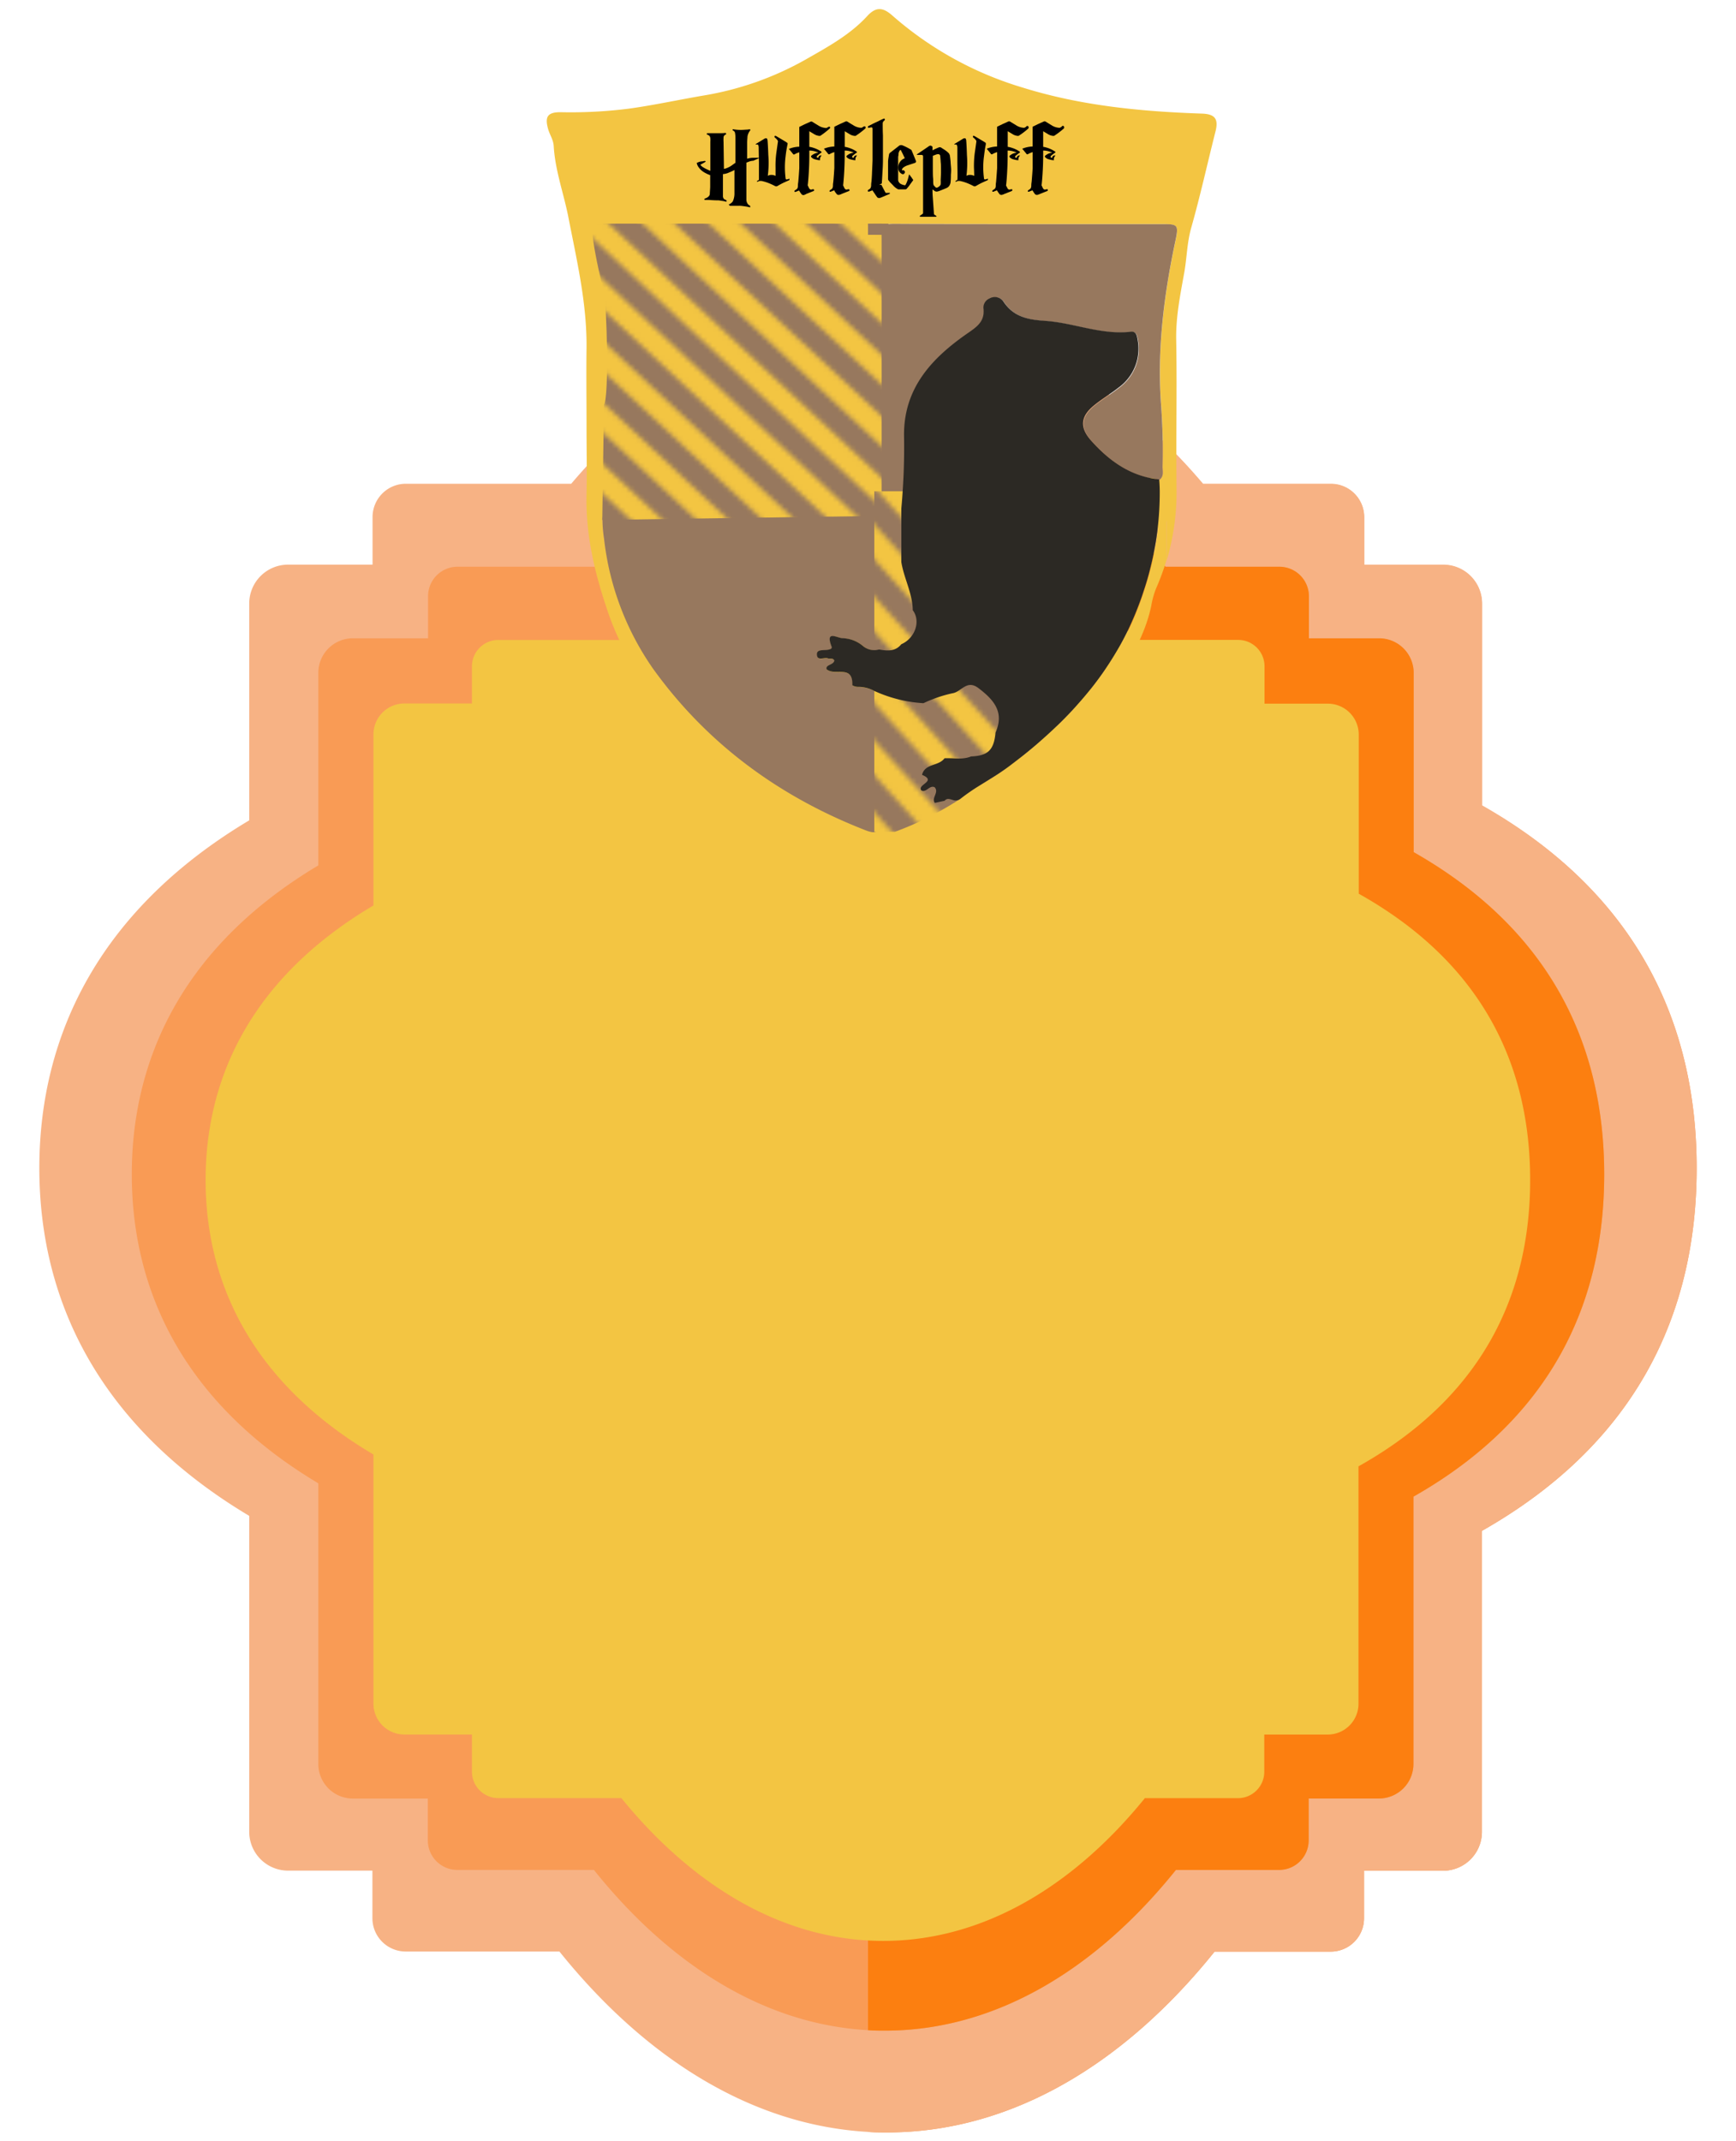 <svg id="Layer_1" data-name="Layer 1" xmlns="http://www.w3.org/2000/svg" xmlns:xlink="http://www.w3.org/1999/xlink" width="365" height="450" viewBox="0 0 365 450"><defs><style>.cls-1{fill:none;}.cls-2{fill:#f3c542;}.cls-3{fill:#97785e;}.cls-4{fill:#f99b55;}.cls-5{fill:#f7b284;}.cls-6{fill:#fc7f10;}.cls-7{fill:url(#New_Pattern_Swatch_8);}.cls-8{fill:url(#New_Pattern_Swatch_8-3);}.cls-9{fill:url(#New_Pattern_Swatch_8-5);}.cls-10{fill:#2c2924;}</style><pattern id="New_Pattern_Swatch_8" data-name="New Pattern Swatch 8" width="55" height="55" patternTransform="translate(-130.48 399.01)" patternUnits="userSpaceOnUse" viewBox="0 0 55 55"><rect class="cls-1" width="55" height="55"/><rect class="cls-2" width="55" height="55"/><polygon class="cls-1" points="0 10.21 44.78 55 51.47 55 0 3.54 0 10.21"/><polygon class="cls-1" points="31.04 0 55 23.96 55 17.29 37.72 0 31.04 0"/><polygon class="cls-1" points="44.78 0 55 10.21 55 3.54 51.47 0 44.78 0"/><polygon class="cls-1" points="3.54 0 55 51.47 55 44.78 10.21 0 3.54 0"/><polygon class="cls-1" points="17.29 0 55 37.72 55 31.04 23.96 0 17.29 0"/><polygon class="cls-1" points="0 51.47 3.54 55 10.21 55 0 44.78 0 51.47"/><polygon class="cls-1" points="0 37.72 17.29 55 23.96 55 0 31.04 0 37.72"/><polygon class="cls-1" points="0 23.96 31.04 55 37.72 55 0 17.29 0 23.96"/><polygon class="cls-3" points="55 3.54 55 0 51.47 0 55 3.54"/><polygon class="cls-3" points="37.72 0 55 17.29 55 10.21 44.78 0 37.72 0"/><polygon class="cls-3" points="23.96 0 55 31.04 55 23.96 31.04 0 23.96 0"/><polygon class="cls-3" points="10.21 0 55 44.78 55 37.72 17.29 0 10.21 0"/><polygon class="cls-3" points="0 0 0 3.54 51.47 55 55 55 55 51.47 3.54 0 0 0"/><polygon class="cls-3" points="0 17.29 37.72 55 44.78 55 0 10.21 0 17.29"/><polygon class="cls-3" points="0 31.04 23.96 55 31.04 55 0 23.96 0 31.04"/><polygon class="cls-3" points="0 44.78 10.21 55 17.29 55 0 37.72 0 44.78"/><polygon class="cls-3" points="0 55 3.54 55 0 51.47 0 55"/></pattern><pattern id="New_Pattern_Swatch_8-3" data-name="New Pattern Swatch 8" width="55" height="55" patternTransform="translate(-133.53 407.77) scale(1.01 0.94)" patternUnits="userSpaceOnUse" viewBox="0 0 55 55"><rect class="cls-1" width="55" height="55"/><rect class="cls-2" width="55" height="55"/><polygon class="cls-1" points="0 10.21 44.78 55 51.47 55 0 3.54 0 10.21"/><polygon class="cls-1" points="31.04 0 55 23.96 55 17.29 37.72 0 31.04 0"/><polygon class="cls-1" points="44.78 0 55 10.21 55 3.54 51.47 0 44.78 0"/><polygon class="cls-1" points="3.54 0 55 51.47 55 44.78 10.21 0 3.54 0"/><polygon class="cls-1" points="17.29 0 55 37.72 55 31.04 23.96 0 17.29 0"/><polygon class="cls-1" points="0 51.47 3.54 55 10.21 55 0 44.78 0 51.47"/><polygon class="cls-1" points="0 37.72 17.29 55 23.96 55 0 31.04 0 37.72"/><polygon class="cls-1" points="0 23.96 31.04 55 37.72 55 0 17.29 0 23.96"/><polygon class="cls-3" points="55 3.54 55 0 51.47 0 55 3.54"/><polygon class="cls-3" points="37.72 0 55 17.29 55 10.21 44.78 0 37.72 0"/><polygon class="cls-3" points="23.96 0 55 31.04 55 23.96 31.04 0 23.96 0"/><polygon class="cls-3" points="10.21 0 55 44.78 55 37.72 17.29 0 10.21 0"/><polygon class="cls-3" points="0 0 0 3.54 51.47 55 55 55 55 51.47 3.54 0 0 0"/><polygon class="cls-3" points="0 17.29 37.72 55 44.78 55 0 10.21 0 17.29"/><polygon class="cls-3" points="0 31.04 23.96 55 31.04 55 0 23.96 0 31.04"/><polygon class="cls-3" points="0 44.78 10.21 55 17.29 55 0 37.72 0 44.78"/><polygon class="cls-3" points="0 55 3.54 55 0 51.47 0 55"/></pattern><pattern id="New_Pattern_Swatch_8-5" data-name="New Pattern Swatch 8" width="55" height="55" patternTransform="translate(-149.7 480.63) scale(1 1.1)" patternUnits="userSpaceOnUse" viewBox="0 0 55 55"><rect class="cls-1" width="55" height="55"/><rect class="cls-2" width="55" height="55"/><polygon class="cls-1" points="0 10.21 44.78 55 51.47 55 0 3.54 0 10.21"/><polygon class="cls-1" points="31.04 0 55 23.96 55 17.29 37.72 0 31.04 0"/><polygon class="cls-1" points="44.78 0 55 10.21 55 3.54 51.47 0 44.78 0"/><polygon class="cls-1" points="3.54 0 55 51.47 55 44.78 10.21 0 3.54 0"/><polygon class="cls-1" points="17.29 0 55 37.72 55 31.04 23.96 0 17.29 0"/><polygon class="cls-1" points="0 51.47 3.54 55 10.21 55 0 44.78 0 51.47"/><polygon class="cls-1" points="0 37.72 17.29 55 23.96 55 0 31.04 0 37.72"/><polygon class="cls-1" points="0 23.96 31.04 55 37.72 55 0 17.29 0 23.96"/><polygon class="cls-3" points="55 3.54 55 0 51.47 0 55 3.54"/><polygon class="cls-3" points="37.72 0 55 17.29 55 10.21 44.78 0 37.72 0"/><polygon class="cls-3" points="23.96 0 55 31.04 55 23.96 31.04 0 23.96 0"/><polygon class="cls-3" points="10.21 0 55 44.78 55 37.72 17.29 0 10.21 0"/><polygon class="cls-3" points="0 0 0 3.54 51.47 55 55 55 55 51.47 3.54 0 0 0"/><polygon class="cls-3" points="0 17.29 37.72 55 44.78 55 0 10.21 0 17.29"/><polygon class="cls-3" points="0 31.04 23.96 55 31.04 55 0 23.96 0 31.04"/><polygon class="cls-3" points="0 44.78 10.21 55 17.29 55 0 37.72 0 44.78"/><polygon class="cls-3" points="0 55 3.54 55 0 51.47 0 55"/></pattern></defs><path class="cls-4" d="M356.73,245.5c0,30.48-12.62,57.79-45.15,76.24V385a8.17,8.17,0,0,1-8.17,8.17H286.79v10a7,7,0,0,1-7,7H255.37c-19.19,23.88-43,38-68.87,38-1.34,0-2.67,0-4-.11V66.8c1.33-.08,2.66-.12,4-.12,24.74,0,47.66,13,66.42,35.06h26.89a7,7,0,0,1,7,7v10h16.62a8.16,8.16,0,0,1,8.16,8.17v42.42C344.12,187.71,356.73,215,356.73,245.5Z"/><path class="cls-5" d="M356.73,245.5c0,30.48-12.62,57.79-45.15,76.24V385a8.17,8.17,0,0,1-8.17,8.17H286.79v10a7,7,0,0,1-7,7H255.37c-19.19,23.88-43,38-68.87,38-1.34,0-2.67,0-4-.11-24.3-1.38-46.68-15.27-64.88-37.91H85.3a7,7,0,0,1-7-7v-10H60.57A8.17,8.17,0,0,1,52.4,385V318.59C21.67,300.25,8.27,274.28,8.27,245.5s13.41-54.75,44.13-73.09V126.84a8.17,8.17,0,0,1,8.17-8.17H78.33v-10a7,7,0,0,1,7-7h34.77c17.74-20.89,39.21-33.63,62.43-34.94,1.33-.08,2.66-.12,4-.12,24.74,0,47.66,13,66.42,35.06h26.89a7,7,0,0,1,7,7v10h16.62a8.16,8.16,0,0,1,8.16,8.17v42.42C344.12,187.71,356.73,215,356.73,245.5Z"/><path class="cls-4" d="M337.29,246.82c0,27.08-11.21,51.34-40.11,67.73v56.19a7.26,7.26,0,0,1-7.26,7.25H275.15v8.84A6.21,6.21,0,0,1,269,393H247.24c-17.05,21.22-38.24,33.78-61.18,33.78-1.19,0-2.37,0-3.56-.1C160.92,425.49,141,413.15,124.87,393H96.15a6.2,6.2,0,0,1-6.2-6.2V378H74.18a7.26,7.26,0,0,1-7.25-7.25v-59c-27.31-16.3-39.22-39.37-39.22-64.94s11.91-48.64,39.22-64.93V141.41a7.26,7.26,0,0,1,7.25-7.26H90v-8.84a6.19,6.19,0,0,1,6.2-6.2H127c15.76-18.56,34.84-29.88,55.46-31,1.19-.07,2.37-.11,3.56-.11,22,0,42.34,11.53,59,31.15H269a6.2,6.2,0,0,1,6.2,6.2v8.84h14.77a7.26,7.26,0,0,1,7.26,7.26v37.68C326.08,195.48,337.29,219.75,337.29,246.82Z"/><path class="cls-6" d="M337.29,246.82c0,27.08-11.21,51.34-40.11,67.73v56.19a7.26,7.26,0,0,1-7.26,7.25H275.15v8.84A6.21,6.21,0,0,1,269,393H247.24c-17.05,21.22-38.24,33.78-61.18,33.78-1.19,0-2.37,0-3.56-.1V88.07c1.19-.07,2.37-.11,3.56-.11,22,0,42.34,11.53,59,31.15H269a6.2,6.2,0,0,1,6.2,6.2v8.84h14.77a7.26,7.26,0,0,1,7.26,7.26v37.68C326.08,195.48,337.29,219.75,337.29,246.82Z"/><path class="cls-2" d="M285.68,187.83V154.34a6.49,6.49,0,0,0-6.53-6.45H265.87V140a5.54,5.54,0,0,0-5.58-5.51H238.8a93.22,93.22,0,0,0-16.51-15.25,71.09,71.09,0,0,0-10.76-6.38,1.28,1.28,0,0,0-.24-.11h0a62.12,62.12,0,0,0-11-4A56.81,56.81,0,0,0,189.15,107c-1.14-.08-2.29-.11-3.44-.11s-2.14,0-3.2.09l-.53,0h-.19a57.88,57.88,0,0,0-15.42,3.21c-1.57.54-3.13,1.15-4.65,1.84a0,0,0,0,0,0,0,65.58,65.58,0,0,0-7.83,4.08s0,0,0,0a89.35,89.35,0,0,0-21.26,18.39H104.82A5.54,5.54,0,0,0,99.23,140v7.85H85.05a6.5,6.5,0,0,0-6.53,6.45v36C54,204.79,43.23,225.29,43.23,248S54,291.22,78.52,305.69V358.1a6.49,6.49,0,0,0,6.53,6.44H99.23v7.86a5.55,5.55,0,0,0,5.59,5.51h25.83c14.55,17.87,32.44,28.83,51.86,29.92,1.06.06,2.13.09,3.2.09,20.64,0,39.71-11.16,55-30h19.53a5.55,5.55,0,0,0,5.58-5.51v-7.86h13.28a6.48,6.48,0,0,0,6.53-6.44V308.18c26-14.56,36.09-36.12,36.09-60.18S311.68,202.39,285.68,187.83ZM166.47,163c-4.06.08-6.65-1.38-8-3.49a2.39,2.39,0,0,1-.13-.21,12.41,12.41,0,0,0,1.3.69c2.33,1.06,4.73,2,7.1,3A1.22,1.22,0,0,1,166.47,163Z"/><path class="cls-7" d="M217.66,150.18a7.69,7.69,0,0,1-1,1.56,4.1,4.1,0,0,1-.68.59,3.53,3.53,0,0,1-.71.39c-1.26.49-2.68.05-4.09-1.38-.38-.38-.75-.77-1.12-1.16h5.61a.81.81,0,0,0,.1.18l.86-.18Z"/><path class="cls-3" d="M217.79,149.92h0l-.13.25h-1.07Z"/><path class="cls-3" d="M221.27,29.67l-.27-1C221.84,28.79,221.91,29.14,221.27,29.67Z"/><path class="cls-3" d="M216.91,35.71a.39.39,0,0,1,0,.44l-.42-.2Z"/><path class="cls-2" d="M252.82,23.88C240,23.45,227.32,22.24,215,18.4A73.27,73.27,0,0,1,187.67,3.31c-1.91-1.71-3.4-2-5.27,0-3.64,4-8.42,6.58-13.06,9.23a65.21,65.21,0,0,1-21.49,7.55c-5.17.88-10.29,2-15.5,2.73a97.21,97.21,0,0,1-14.54.76c-2.8,0-3.24,1.09-2.59,3.46.33,1.24,1.12,2.29,1.2,3.65.29,5,2,9.68,3,14.54,1.79,9.23,4,18.4,3.9,27.91-.07,5.37,0,10.75,0,16.13h0c0,4.88.1,9.76,0,14.63-.21,8.48,1.72,16.55,4.42,24.48a55.63,55.63,0,0,0,8.77,16.39,112,112,0,0,0,20.46,20.36l.31.23c6.53,4.89,13.92,8.51,21.25,12.13l2.45,1.22c1.81.9,3.67,1.49,5.68.66,2.76-1.12,5.61-2,8.23-3.43q1-.54,2.07-1.11h-8.73a63.26,63.26,0,0,0,7.91-3.51,74.23,74.23,0,0,0,9.86-6.19,46.37,46.37,0,0,0-4,2.77,1.61,1.61,0,0,1-1.58.24c-.49-.13-.94-.33-1.36-.13a.76.76,0,0,0-.19.12,1.57,1.57,0,0,0-.19.18h0l-.12.25h0a7.69,7.69,0,0,1-1,1.56,4.1,4.1,0,0,1-.68.59,2.93,2.93,0,0,1-.71.39c-1.26.49-2.68,0-4.09-1.38-.38-.38-.75-.77-1.12-1.16-1.66-1.76-3.33-3.66-5.39-5.9a26.67,26.67,0,0,0-.6,5.9c0,1.4.08,2.7.09,4a7.85,7.85,0,0,1-.05.9.76.76,0,0,1,0,.16,2.38,2.38,0,0,1-.07.31.85.85,0,0,1-.09.24,1.11,1.11,0,0,1-.35.46l-.22.11h0l-.24,0-.2,0-.34,0a2.08,2.08,0,0,1-.39-.08,7.39,7.39,0,0,1-.91-.3,103.09,103.09,0,0,1-25.5-14.17l-.94-.74h0a93.11,93.11,0,0,1-16.84-17.15c-.47-.62-.93-1.24-1.38-1.87A59.17,59.17,0,0,1,127,113.19a27.57,27.57,0,0,1-.33-3.91v0c.08-2.5,1.48-2.51,6.25-2.51,16.31,0,32.62,0,48.94.07a4.29,4.29,0,0,0,2-.35c.78-.41,1-1.23,1-2.68v-.53c-.08-17.65,0-35.3-.1-52.94a3.72,3.72,0,0,1,.61-2.55c.5-.58,1.37-.76,2.77-.75,18.7.11,37.4.06,56.1.07,3.46,0,3.61.17,2.9,3.55-2.42,11.42-3.89,22.93-3,34.62.3,4.27.42,8.54.3,12.81,0,1,.34,2-.63,2.77.05.81.08,1.61.09,2.42h1.41v14.49a50.84,50.84,0,0,0,2.06-15.3c-.13-10.36.12-20.71-.07-31.07-.09-4.82.87-9.51,1.7-14.14.55-3.09.57-6.26,1.47-9.43,1.91-6.73,3.42-13.62,5.15-20.43C256.1,25.22,255.66,24,252.82,23.88Z"/><path class="cls-3" d="M247.13,50.63c-2.42,11.42-3.89,22.93-3,34.62.3,4.27.42,8.54.3,12.81,0,1,.34,2-.63,2.77-5.94-.62-10.42-3.82-14.27-8.12-2.44-2.72-2.32-5,.49-7.37,1.68-1.39,3.58-2.5,5.29-3.85a10.05,10.05,0,0,0,3.93-10.15c-.14-.9-.39-1.67-1.39-1.55-6.19.75-11.93-1.85-17.92-2.28-3.69-.26-6.68-.82-8.83-4a2.2,2.2,0,0,0-2.91-.74,2.11,2.11,0,0,0-1.31,2.37c.16,2.38-1.19,3.48-3.12,4.81-7.63,5.22-13.75,11.6-13.6,21.79q.09,5.77-.29,11.53c-.07,1.22-.17,2.44-.28,3.66A5.32,5.32,0,0,0,186,108c1.38.9,1.62,2.8,3.57,2.87q0,3.68,0,7.35c-1.88-.47-2.84-2.19-4.69-3.56,0,2.12,0,3.88,0,5.63,0,3.11,3.83,7.4,7.09,8,1.73,2.25.51,5.89-2.41,7.15-.56-.92-.63-2.06-1.47-2.87s-1.66-1.62-2.83-1.14c-1.39.57-1,1.65-.57,2.76a8.62,8.62,0,0,1,.2,2.35,3.79,3.79,0,0,1-1,.14,3.72,3.72,0,0,1-2.33-.82,7,7,0,0,0-4.33-1.69c-1.19,0-3.68-1.77-2.34,1.74.21.55-.55.65-1,.72-.84.11-2.19-.14-2.07,1.06.13,1.37,1.58.4,2.37.74.4.17,1-.18,1.29.42-.11,1-1.93.84-1.62,1.85,1.78,1.52,5.58-1.09,5.4,3.35a2.21,2.21,0,0,0,1.29.35,7.06,7.06,0,0,1,3.38.88l.29.12a28.71,28.71,0,0,0,10,2.43c1.84,1.93,3.74,3.82,5.51,5.82.19.22.4.43.61.63.84.82,1.79,1.55,2.56,2.42q.28.33.54.69a5.24,5.24,0,0,1,.45.76,4.77,4.77,0,0,1,.34.87h0c-1.82.76-3.73.28-5.59.39-4.71-3.8-8.39-8.75-13.43-12.65-.21,1.54-.64,2.67-.44,3.68.38,2-.65,4.24,1,6,2.23,2.26,4.5,4.48,6.75,6.71.55.55,1.08,1,1.36-.21,3.24,1.35-1.12,2-.13,3.27,1,.57,1.7-1.19,2.79-.66.88,1-.56,2.07-.08,3.1H190.8c-1.66-1.76-3.33-3.66-5.39-5.9a26.67,26.67,0,0,0-.6,5.9c0,1.4.08,2.7.09,4,0,2.42-.88,2.64-2.91,1.85-18.13-7.05-33.33-18.18-44.67-33.94A59.17,59.17,0,0,1,127,113.19a27.57,27.57,0,0,1-.33-3.91v0c.08-2.5,1.48-2.51,6.25-2.51,16.31,0,32.62,0,48.94.07a4.29,4.29,0,0,0,2-.35c.78-.41,1-1.23,1-2.68v-.53c-.08-17.65,0-35.3-.1-52.94a3.72,3.72,0,0,1,.61-2.55c.5-.58,1.37-.76,2.77-.75,18.7.11,37.4.06,56.1.07C247.69,47.08,247.84,47.25,247.13,50.63Z"/><path class="cls-2" d="M198.55,159.42c-1.19,1.68-4.1,1-4.72,3.48-.27,1.22-.81.75-1.36.21-2.25-2.24-4.52-4.45-6.75-6.71-1.68-1.72-.66-4-1-6-.2-1,.23-2.13.45-3.68C190.17,150.66,193.84,155.62,198.55,159.42Z"/><path class="cls-2" d="M194.14,147.84a27.57,27.57,0,0,1,6.11-2.09c3.55,2.16,5.25,6.36,9,8.27-.32,3.65-1.58,4.87-5.14,5-.71-2.46-3-3.63-4.5-5.38C197.88,151.66,196,149.77,194.14,147.84Z"/><path class="cls-2" d="M189.56,118.2c.56,3.42,2.35,6.56,2.4,10.1-3.26-.63-7.06-4.92-7.09-8,0-1.75,0-3.51,0-5.63C186.72,116,187.69,117.73,189.56,118.2Z"/><path class="cls-2" d="M189.55,135.44c-1.27,1.58-3,1.41-4.67,1.11a8.73,8.73,0,0,0-.2-2.36c-.4-1.11-.82-2.19.57-2.75,1.17-.48,2,.35,2.83,1.14S189,134.53,189.55,135.44Z"/><path class="cls-3" d="M189.54,106.9v3.94c-1.95-.06-2.19-2-3.57-2.87A5.43,5.43,0,0,1,189.54,106.9Z"/><path class="cls-3" d="M209.29,154c-3.79-1.91-5.49-6.11-9-8.27,1.82-.25,3-3,5.45-1.09C209,147.12,211.2,149.7,209.29,154Z"/><path class="cls-8" d="M185.36,47h-60c-.92,0-1.68.68,1.63,14.64.59,2.47,1.11,21.7,0,23.44l-.36,24.19,58.73-.85Z"/><path class="cls-2" d="M245.25,103.25v14.49a49.69,49.69,0,0,1-2.21,6,18.35,18.35,0,0,0-1,3.68c-1.7,7.83-6.24,14.12-11,20.3a93.56,93.56,0,0,1-23.46,20.94c-3.44,2.23-7,4.3-10.65,6.26h-8.73a63.26,63.26,0,0,0,7.91-3.51,74.23,74.23,0,0,0,9.86-6.19c2.12-1.34,4.29-2.61,6.31-4.12,12.83-9.62,23.21-21.15,28.2-36.75a64.74,64.74,0,0,0,3.41-21Z"/><path class="cls-9" d="M243.84,103.25a64.74,64.74,0,0,1-3.41,21c-5,15.6-15.37,27.13-28.2,36.75-2,1.51-4.19,2.78-6.31,4.12a74.23,74.23,0,0,1-9.86,6.19,63.26,63.26,0,0,1-7.91,3.51h-4.32V103.25Z"/><path class="cls-2" d="M246.06,103.51a3.63,3.63,0,0,0-1-1.61,3.71,3.71,0,0,0-1.61-1,3.88,3.88,0,0,0-1.93-.43l-1.33.18a5,5,0,0,0-2.2,1.29l-.78,1a5,5,0,0,0-.69,2.52v.85a5.52,5.52,0,0,0,1.47,3.54,5.59,5.59,0,0,0,3.53,1.46l1.33-.18a4.94,4.94,0,0,0,2.21-1.28l.78-1a5,5,0,0,0,.68-2.53v-.85A3.62,3.62,0,0,0,246.06,103.51Z"/><path class="cls-10" d="M243.84,103.25a64.74,64.74,0,0,1-3.41,21c-5,15.6-15.37,27.13-28.2,36.75-2,1.51-4.19,2.78-6.31,4.12a46.37,46.37,0,0,0-4,2.77,1.61,1.61,0,0,1-1.58.24c-.49-.13-.94-.33-1.36-.13a.76.76,0,0,0-.19.12,1.57,1.57,0,0,0-.19.18l-1.2.26-.86.18a.81.81,0,0,1-.1-.18c-.48-1,1-2.07.08-3.1-1.09-.53-1.79,1.23-2.79.66-1-1.24,3.37-1.92.13-3.27.62-2.45,3.53-1.79,4.72-3.48,1.86-.11,3.77.37,5.59-.39h0c3.56-.13,4.81-1.36,5.14-5,1.91-4.32-.35-6.9-3.59-9.36-2.47-1.88-3.63.83-5.45,1.08a28.09,28.09,0,0,0-6.11,2.09,28.71,28.71,0,0,1-10-2.43l-.29-.12a7.06,7.06,0,0,0-3.38-.88,2.21,2.21,0,0,1-1.29-.35c.18-4.44-3.62-1.83-5.4-3.35-.31-1,1.51-.87,1.62-1.85-.31-.6-.89-.25-1.29-.42-.79-.34-2.24.63-2.37-.74-.12-1.2,1.23-.95,2.07-1.06.49-.07,1.25-.17,1-.72-1.34-3.51,1.15-1.77,2.34-1.74a7,7,0,0,1,4.33,1.69,3.72,3.72,0,0,0,2.33.82,3.79,3.79,0,0,0,1-.14c1.71.3,3.4.48,4.67-1.1,2.92-1.26,4.14-4.9,2.41-7.15-.05-3.54-1.84-6.67-2.4-10.1q0-3.67,0-7.35v-3.94c.11-1.22.21-2.44.28-3.66q.39-5.76.29-11.53c-.15-10.19,6-16.57,13.6-21.79,1.93-1.33,3.28-2.43,3.12-4.81a2.11,2.11,0,0,1,1.31-2.37,2.2,2.2,0,0,1,2.91.74c2.15,3.2,5.14,3.76,8.83,4,6,.43,11.73,3,17.92,2.28,1-.12,1.25.65,1.39,1.55a10.05,10.05,0,0,1-3.93,10.15c-1.71,1.35-3.61,2.46-5.29,3.85-2.81,2.33-2.93,4.65-.49,7.37,3.85,4.3,8.33,7.5,14.27,8.12C243.8,101.64,243.83,102.44,243.84,103.25Z"/><rect class="cls-3" x="182.5" y="47.01" width="4.3" height="2.34"/><path d="M159.72,33.19c-.65.28-1.09.48-1.32.59a3,3,0,0,0-1,.22l-.47.18v6.57c0,.46,0,.89,0,1.29a1.7,1.7,0,0,0,.15.58,1.34,1.34,0,0,0,.32.44,2.59,2.59,0,0,1,.31.2.44.44,0,0,1,0,.32l-.73-.16c-.59-.09-1-.14-1.19-.16s-.73,0-1.12,0h-1.2a1.64,1.64,0,0,1-.25-.28,1.85,1.85,0,0,0,.44-.25,1.73,1.73,0,0,0,.41-.4,3.93,3.93,0,0,0,.35-1.54c0-.18,0-.59,0-1.2,0-.27,0-.65,0-1.14s0-1,0-1.18c0-.84,0-1.35,0-1.54a9.66,9.66,0,0,1-1.15.53,3.57,3.57,0,0,1-1.27.33v1.94c0,1.27,0,2.14,0,2.59a1,1,0,0,0,.18.66,1.18,1.18,0,0,0,.43.24.34.34,0,0,1,.15.14.2.2,0,0,1,0,.17c0,.05-.07.07-.14.05l-.6-.14c-.21,0-.53-.09-.95-.13-.24,0-.91,0-2-.09h-.87c-.05,0-.08,0-.09-.14s0-.12.13-.16l.21-.08a1.66,1.66,0,0,0,.56-.38.84.84,0,0,0,.23-.46c0-.4.06-.9.08-1.51,0-1,0-1.55,0-1.57,0-.42,0-.72,0-.91a7.08,7.08,0,0,1-1.35-.64,3.64,3.64,0,0,1-1-.91,2.36,2.36,0,0,1-.48-1,2.56,2.56,0,0,1,1-.34c.26,0,.49-.08.71-.1a.26.26,0,0,1,.18.14,3.09,3.09,0,0,1-.44.28l-.69.39a1.92,1.92,0,0,0,.61.54,6.68,6.68,0,0,0,1,.52,3.71,3.71,0,0,0,.49.21l0-2.79c0-.21,0-.77,0-1.66q0-1,0-1.68a4.45,4.45,0,0,0,0-.71,1.36,1.36,0,0,0-.09-.35.63.63,0,0,0-.18-.22,1.71,1.71,0,0,0-.38-.21c-.08,0-.12-.1-.1-.17s.08-.12.19-.12h1.86l.9,0c.21,0,.51,0,.92-.05a.19.19,0,0,1,.19.11q.06.11-.06.21a1.4,1.4,0,0,0-.32.22.63.63,0,0,0-.15.41,7.8,7.8,0,0,0,0,1l.08,5.6a1.85,1.85,0,0,0,.48-.12,5.24,5.24,0,0,0,1-.49l.94-.67c0-.56,0-1.14,0-1.74l0-1.63c0-.15,0-.58,0-1.27s0-1.17-.07-1.48a.79.79,0,0,0-.11-.39.75.75,0,0,0-.28-.24c-.12-.07-.16-.14-.13-.22s.07-.08.15-.07a9.05,9.05,0,0,0,2,.12l1-.06.41-.06a.14.14,0,0,1,.15.09.11.11,0,0,1,0,.11l-.22.32a2.81,2.81,0,0,0-.37,1c0,.24-.06.67-.07,1.3v1.86c0,.76,0,1.26,0,1.5a5.37,5.37,0,0,1,1.29-.19h.68C159.11,33.14,159.38,33.16,159.72,33.19Z"/><path d="M166,37.67q0,.16-.09.21l-1.16.52c-.39.19-.82.42-1.28.69a.52.52,0,0,1-.54,0,12.85,12.85,0,0,0-1.27-.59,9.42,9.42,0,0,0-1.51-.46,2.21,2.21,0,0,0-.47,0,.82.82,0,0,0-.21.07.63.63,0,0,1-.28.08c-.09-.06-.06-.13.09-.22l.29-.16c0-.17,0-1.38,0-3.63l-.05-3.08c0-.45-.08-.69-.25-.72a.69.69,0,0,0-.24,0c-.1,0-.15,0-.15,0s0-.13.15-.19l1.64-1a.63.63,0,0,1,.46-.12c.13,0,.21.17.24.38s.11,1.4.17,3.11a21.48,21.48,0,0,1-.11,4.39,1.6,1.6,0,0,1,.8-.19,1.85,1.85,0,0,1,.83.21c0-.09,0-.66,0-1.7a19.81,19.81,0,0,1,.16-3.08c.1-.68.21-1.51.35-2.47,0-.09-.05-.21-.2-.38l-.23-.25-.2-.16c-.09-.08-.12-.15-.09-.22l0-.08c.06-.12.18-.12.39,0,.48.28,1.14.68,2,1.19a2.47,2.47,0,0,0,.33.23.58.58,0,0,1,0,.33,24.83,24.83,0,0,0-.4,2.51,18,18,0,0,0,0,4.52c0,.25.13.35.29.3l.37-.1C165.89,37.53,166,37.56,166,37.67Z"/><path d="M174.52,26.7a.2.2,0,0,1,0,.18.25.25,0,0,1-.12.17,16.73,16.73,0,0,1-1.95,1.51l-.18,0a2.37,2.37,0,0,1-1.11-.38l-1-.6c0,.06,0,.53,0,1.41,0,.63,0,1.25,0,1.87a4.43,4.43,0,0,1,.81.19,6,6,0,0,1,1.68.8c.07.06.1.1.1.13s0,.06-.1.12c-.21.14-.45.32-.73.55s-.23.38-.13.45a.66.66,0,0,0,.26.08.55.55,0,0,1,.7-.5,1.16,1.16,0,0,0-.33,1,4.18,4.18,0,0,1-1-.18,1.54,1.54,0,0,1-.83-.46.21.21,0,0,1,0-.31,2.61,2.61,0,0,1,1.48-.64,4.37,4.37,0,0,0-1.91-.45v.76c0,.67,0,1.76-.08,3.28-.06,1.28-.15,2.38-.26,3.29a4.4,4.4,0,0,1,.22.44.86.86,0,0,0,.24.35.42.42,0,0,0,.38.07l.26-.06c.11,0,.18,0,.21.08l.05.11c0,.07,0,.15-.2.22l-1.42.56A2.4,2.4,0,0,1,169,41a.62.62,0,0,1-.42-.12l-.27-.35c-.07-.12-.17-.28-.31-.49l-.67.27c-.16.06-.26,0-.29,0l0-.09c0-.08,0-.15.13-.23l.24-.16a.79.79,0,0,0,.27-.29,1.79,1.79,0,0,0,.08-.38c0-.19,0-.47.07-.86.09-.93.16-1.91.22-2.93,0-.54,0-1.29,0-2.24,0-.33,0-.7,0-1.12a4.83,4.83,0,0,0-1,.43.22.22,0,0,1-.31-.07c-.2-.26-.49-.62-.88-1.07a6.29,6.29,0,0,1,2.19-.47c0-1,0-2.4,0-4.15l1.14-.56,1.06-.47a1.43,1.43,0,0,1,.31-.12.69.69,0,0,1,.3.11c.27.17.65.41,1.14.7a3.27,3.27,0,0,0,1.77.56l.38-.21A.29.29,0,0,1,174.52,26.7Z"/><path d="M182,26.7s0,.09,0,.18a.27.27,0,0,1-.11.17,17.85,17.85,0,0,1-2,1.51l-.17,0a2.3,2.3,0,0,1-1.11-.38l-1-.6q0,.09,0,1.41c0,.63,0,1.25,0,1.87a4.88,4.88,0,0,1,.81.19,6,6,0,0,1,1.67.8c.07.06.11.1.11.13s-.05.06-.11.12c-.21.14-.45.32-.73.55s-.22.38-.12.45a.61.61,0,0,0,.25.08.56.56,0,0,1,.71-.5,1.16,1.16,0,0,0-.34,1,4.18,4.18,0,0,1-1-.18,1.54,1.54,0,0,1-.83-.46.21.21,0,0,1,0-.31,2.64,2.64,0,0,1,1.48-.64,4.37,4.37,0,0,0-1.91-.45v.76c0,.67,0,1.76-.08,3.28-.06,1.28-.15,2.38-.25,3.29l.22.44a.77.77,0,0,0,.23.35.43.43,0,0,0,.38.07l.27-.06c.1,0,.17,0,.2.08l.05.11c0,.07,0,.15-.2.22l-1.42.56a2.41,2.41,0,0,1-.61.22.63.63,0,0,1-.43-.12s-.1-.14-.27-.35-.17-.28-.31-.49l-.67.27c-.16.06-.26,0-.29,0l0-.09c0-.08,0-.15.12-.23l.25-.16a.84.84,0,0,0,.26-.29,1.79,1.79,0,0,0,.08-.38c0-.19,0-.47.07-.86.09-.93.16-1.91.22-2.93,0-.54,0-1.29,0-2.24,0-.33,0-.7,0-1.12a4.83,4.83,0,0,0-1,.43.22.22,0,0,1-.31-.07c-.2-.26-.49-.62-.88-1.07a6.35,6.35,0,0,1,2.19-.47c0-1,0-2.4,0-4.15l1.15-.56,1.05-.47a1.43,1.43,0,0,1,.31-.12.65.65,0,0,1,.3.11c.27.17.65.41,1.15.7a3.23,3.23,0,0,0,1.77.56,3.79,3.79,0,0,1,.38-.21A.28.28,0,0,1,182,26.7Z"/><path d="M187.1,40.61c0,.06,0,.13-.17.19l-1.43.61a3.33,3.33,0,0,1-.61.22.73.73,0,0,1-.43-.14l-.26-.35c-.06-.09-.31-.47-.77-1.14l-.67.26a.68.68,0,0,1-.21,0s-.06,0-.08-.07a.27.27,0,0,1,.13-.32l.28-.17a.72.72,0,0,0,.2-.29,1.63,1.63,0,0,0,.08-.38c0-.19,0-.47.07-.86q.09-1,.12-2c.07-1.55.11-2.38.11-2.5q0-1.5,0-2.49V27.1c0-.26-.12-.36-.31-.33l-.49.09c-.11,0-.17,0-.18-.13a.27.27,0,0,1,.1-.24l.8-.4c.2-.11.61-.3,1.24-.59.31-.17.69-.35,1.14-.55.19-.07.28,0,.28.18a.11.11,0,0,1,0,.09l-.31.31a.77.77,0,0,0-.14.45c0,.65,0,1.48.05,2.49,0,.12,0,.81,0,2.06,0,.79,0,1.76,0,2.91,0,.34,0,1.08-.07,2.23s-.1,2-.16,2.65a.94.94,0,0,1,0,.21.55.55,0,0,1-.14.1l-.49.25v0a.87.87,0,0,1,.56,0c.07.15.16.33.27.53.2.4.38.71.52,1a.31.31,0,0,0,.34.13l.39,0C187,40.49,187.05,40.52,187.1,40.61Z"/><path d="M192.57,34.08a.49.49,0,0,1-.27.18l-1.63.54c-.78.33-1.13.69-1,1.07.11-.15.24-.16.42,0a.33.33,0,0,1,.09.52c-.15.27-.39.3-.7.08a1.28,1.28,0,0,1-.6-1.12,2,2,0,0,1,1.35-2.08c-.19-.46-.46-1-.81-1.69,0-.09-.11-.09-.18,0a.36.36,0,0,0-.14.16,1.69,1.69,0,0,0-.18.55c0,.11,0,.33-.08.65,0,.54,0,1.35,0,2.42,0,.54,0,1,0,1.51,0,.2,0,.53,0,1a1,1,0,0,0,.11.35,2,2,0,0,0,.27.33,2.31,2.31,0,0,0,.77.33c.21.07.35.06.39,0a5.58,5.58,0,0,0,.49-1.18c.06-.18.13-.46.22-.83q0-.23.12-.15a1.85,1.85,0,0,1,.2.26l.27.35a2.24,2.24,0,0,0,.23.34c.08.11.1.18.07.23l-.45.61-.45.63-.4.48a.4.4,0,0,1-.3.18h-.46l-1.06,0a3.42,3.42,0,0,1-1.15-.91l-.61-.62a3.73,3.73,0,0,0-.26-.33.52.52,0,0,1-.12-.38s0-.12,0-.23,0-.21,0-.27V34c0-.42.11-.93.2-1.53a.67.67,0,0,1,.16-.31l1-.78.91-.71a.62.62,0,0,1,.32-.16,1,1,0,0,1,.33,0,9.29,9.29,0,0,1,.87.38c.26.13.61.31,1,.55a.4.4,0,0,1,.18.22c.27.63.56,1.34.88,2.14A.29.29,0,0,1,192.57,34.08Z"/><path d="M199.93,36.77c0,.42,0,1-.08,1.65a2.41,2.41,0,0,1-.21.55,1.29,1.29,0,0,1-.53.5q-.15.09-1.53.63a3.06,3.06,0,0,1-.59.17.82.82,0,0,1-.59-.22l-.34-.25c0,.38,0,.89.05,1.55s.14,1.88.24,3.39c0,.22.06.36.13.4l.26.16c.11.07.17.14.16.2s-.05,0-.11.06h-3.21c-.13,0-.2-.05-.2-.12s.07-.11.21-.21l.32-.23a.31.31,0,0,0,.17-.26V36.63c0-1.8,0-3.05,0-3.76,0-.21-.12-.31-.36-.31H193c-.16,0-.24,0-.23-.07a.48.48,0,0,1,.18-.16l2.22-1.51a1,1,0,0,1,.49-.23l.3.15a.26.26,0,0,1,.1.23l0,.63a13.45,13.45,0,0,1,1.29-.6.53.53,0,0,1,.49,0l.72.46a5.29,5.29,0,0,1,.89.71,1.13,1.13,0,0,1,.26.51c.05.31.11.77.16,1.35,0,.33.06.79.1,1.37S199.93,36.6,199.93,36.77Zm-2.08-.38c0-1.09,0-1.88-.07-2.36,0-.27-.05-.67-.09-1.2a.42.42,0,0,0-.32-.42,1,1,0,0,0-.48.05c-.24.08-.49.18-.76.29v1.74c0,1.5,0,2.47.05,2.91s0,1,.07,1.33a.53.53,0,0,0,.12.28l.3.32a.36.36,0,0,0,.41.09,1.83,1.83,0,0,0,.53-.37.7.7,0,0,0,.17-.33,6.57,6.57,0,0,0,0-.91C197.84,36.71,197.85,36.23,197.85,36.39Z"/><path d="M207.72,37.67q0,.16-.09.21l-1.16.52c-.39.19-.82.42-1.28.69a.51.51,0,0,1-.53,0c-.44-.23-.87-.43-1.27-.59a9.43,9.43,0,0,0-1.52-.46,2.13,2.13,0,0,0-.46,0,.82.82,0,0,0-.21.07.68.68,0,0,1-.29.08c-.08-.06,0-.13.09-.22l.29-.16q.06-.26,0-3.63l0-3.08c0-.45-.09-.69-.26-.72a.7.7,0,0,0-.24,0c-.1,0-.15,0-.15,0s0-.13.15-.19l1.64-1a.65.65,0,0,1,.47-.12c.13,0,.21.17.24.38s.11,1.4.16,3.11a21.83,21.83,0,0,1-.1,4.39,1.55,1.55,0,0,1,.8-.19,1.92,1.92,0,0,1,.83.21c0-.09,0-.66-.05-1.7a21.12,21.12,0,0,1,.16-3.08c.1-.68.22-1.51.35-2.47,0-.09-.05-.21-.19-.38l-.24-.25-.19-.16c-.1-.08-.13-.15-.1-.22l0-.08c0-.12.18-.12.38,0,.49.28,1.14.68,2,1.19l.32.23c0,.06,0,.16,0,.33-.1.39-.23,1.23-.39,2.51a17.1,17.1,0,0,0,0,4.52c0,.25.13.35.29.3l.37-.1C207.65,37.53,207.72,37.56,207.72,37.67Z"/><path d="M216.27,26.7s0,.09,0,.18a.27.27,0,0,1-.11.17,16.11,16.11,0,0,1-2,1.51l-.17,0a2.3,2.3,0,0,1-1.11-.38l-1-.6q0,.09,0,1.41c0,.63,0,1.25,0,1.87a4.88,4.88,0,0,1,.81.19,6,6,0,0,1,1.68.8c.07.06.1.1.1.13a.4.4,0,0,1-.1.12c-.21.14-.45.32-.73.55s-.23.38-.13.45a.61.61,0,0,0,.25.08.56.56,0,0,1,.71-.5,1.16,1.16,0,0,0-.34,1,4,4,0,0,1-1-.18,1.54,1.54,0,0,1-.84-.46.23.23,0,0,1,0-.31,2.64,2.64,0,0,1,1.48-.64,4.37,4.37,0,0,0-1.91-.45v.76c0,.67,0,1.76-.08,3.28-.06,1.28-.14,2.38-.25,3.29,0,.1.13.24.22.44a.85.85,0,0,0,.23.35.43.43,0,0,0,.38.07l.27-.06c.11,0,.18,0,.21.08l0,.11c0,.07,0,.15-.19.22l-1.43.56a2.41,2.41,0,0,1-.61.22.65.65,0,0,1-.43-.12l-.26-.35c-.07-.12-.18-.28-.32-.49l-.67.27c-.16.06-.26,0-.29,0l0-.09c0-.08,0-.15.13-.23l.24-.16a.79.79,0,0,0,.27-.29,1.79,1.79,0,0,0,.08-.38c0-.19,0-.47.07-.86.08-.93.15-1.91.22-2.93,0-.54,0-1.29,0-2.24,0-.33,0-.7,0-1.12a4.77,4.77,0,0,0-1,.43.23.23,0,0,1-.32-.07c-.2-.26-.49-.62-.87-1.07a6.23,6.23,0,0,1,2.18-.47c0-1,0-2.4,0-4.15l1.15-.56,1.05-.47a1.43,1.43,0,0,1,.31-.12.65.65,0,0,1,.3.11l1.15.7a3.23,3.23,0,0,0,1.77.56,3.79,3.79,0,0,1,.38-.21A.27.27,0,0,1,216.27,26.7Z"/><path d="M223.74,26.7s0,.09,0,.18a.28.28,0,0,1-.12.17,16.73,16.73,0,0,1-2,1.51l-.18,0a2.37,2.37,0,0,1-1.11-.38l-1-.6c0,.06,0,.53,0,1.41l0,1.87a4.88,4.88,0,0,1,.81.19,6,6,0,0,1,1.68.8c.07.06.1.1.1.13a.4.4,0,0,1-.1.12c-.21.14-.45.32-.73.55s-.23.38-.13.45a.66.66,0,0,0,.26.08.55.55,0,0,1,.7-.5,1.13,1.13,0,0,0-.33,1,4.1,4.1,0,0,1-1-.18,1.5,1.5,0,0,1-.83-.46.21.21,0,0,1,0-.31,2.58,2.58,0,0,1,1.48-.64,4.41,4.41,0,0,0-1.91-.45v.76c0,.67,0,1.76-.08,3.28-.07,1.28-.15,2.38-.26,3.29a4.4,4.4,0,0,1,.22.44.85.85,0,0,0,.23.35.44.44,0,0,0,.38.07l.27-.06c.11,0,.18,0,.21.08l0,.11c0,.07,0,.15-.19.22l-1.42.56a2.4,2.4,0,0,1-.62.22.67.67,0,0,1-.43-.12l-.26-.35c-.07-.12-.17-.28-.31-.49l-.68.27c-.16.06-.25,0-.28,0l0-.09c0-.08,0-.15.13-.23l.24-.16a.79.79,0,0,0,.27-.29,1.79,1.79,0,0,0,.08-.38c0-.19,0-.47.07-.86.08-.93.16-1.91.22-2.93,0-.54,0-1.29,0-2.24,0-.33,0-.7,0-1.12a4.83,4.83,0,0,0-1,.43.22.22,0,0,1-.31-.07c-.2-.26-.5-.62-.88-1.07a6.23,6.23,0,0,1,2.18-.47c0-1,0-2.4,0-4.15l1.14-.56,1.05-.47a1.56,1.56,0,0,1,.32-.12.74.74,0,0,1,.3.11c.27.17.65.41,1.14.7a3.23,3.23,0,0,0,1.77.56,3.79,3.79,0,0,1,.38-.21A.27.27,0,0,1,223.74,26.7Z"/></svg>